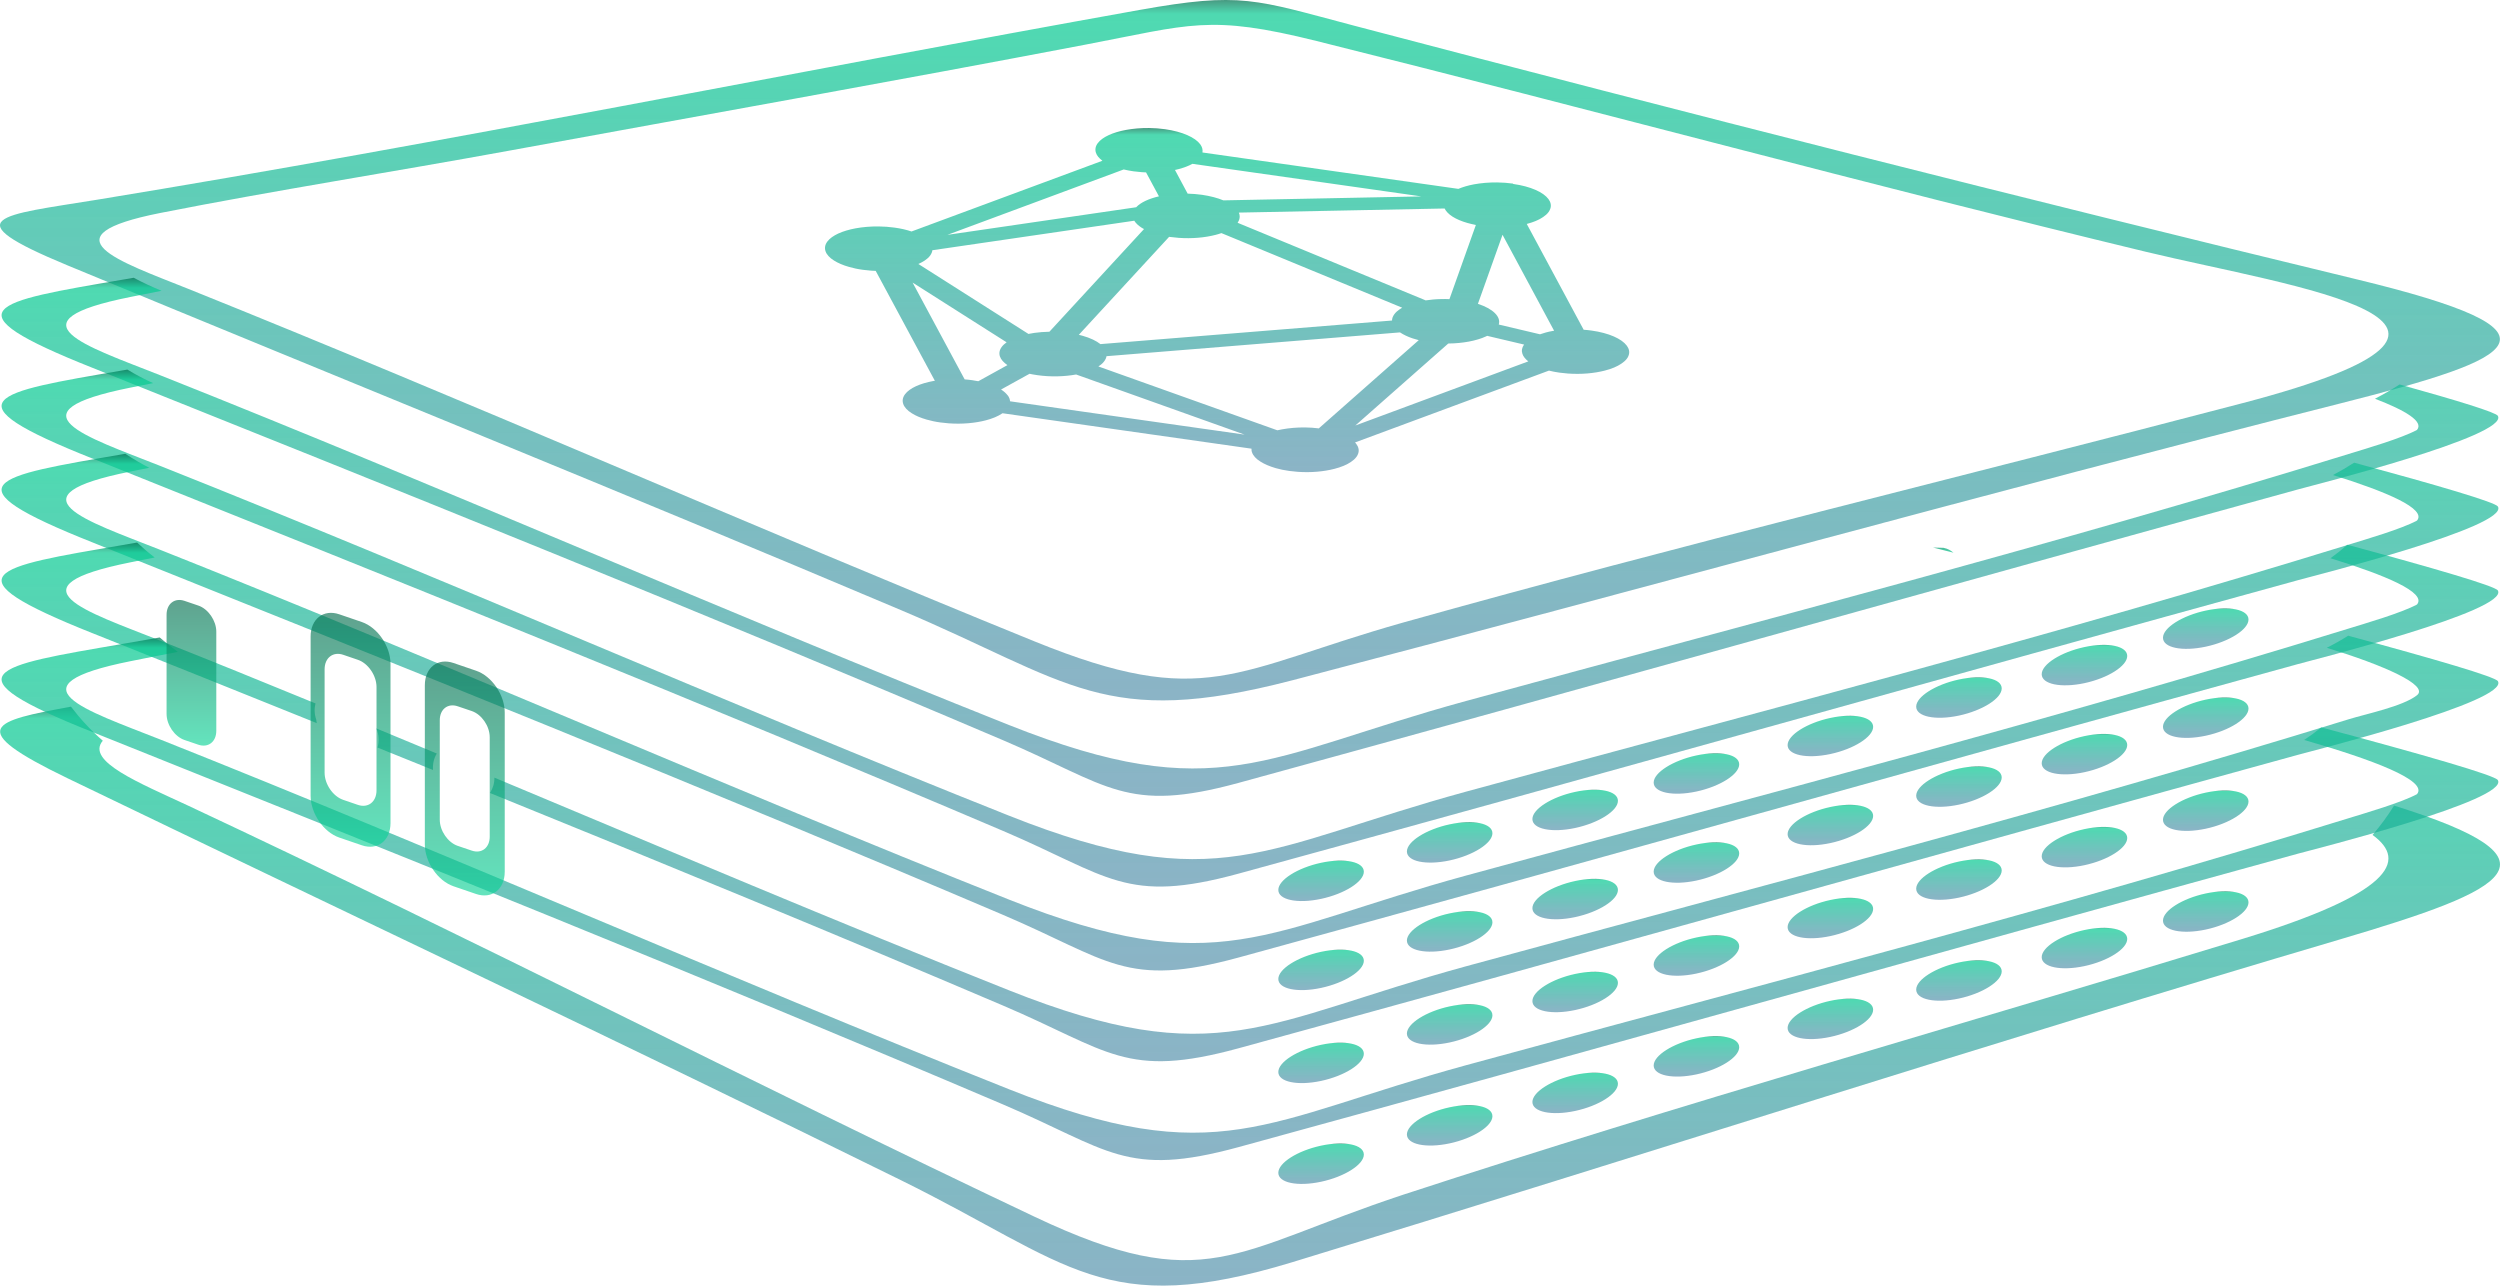 <svg width="427" height="220" viewBox="0 0 427 220" fill="none" xmlns="http://www.w3.org/2000/svg">
<path fill-rule="evenodd" clip-rule="evenodd" d="M86.785 25.767C67.261 29.345 46.749 32.546 27.451 36.361C7.314 40.351 20.397 44.628 32.141 49.331C80.631 68.817 128.409 89.929 176.736 109.565C205.865 121.397 210.606 114.543 239.622 106.339C287.375 92.943 335.189 81.399 383.079 68.842C436.06 54.947 391.747 49.106 366.457 42.99C319.28 31.596 272.053 18.776 224.889 7.007C206.453 2.417 203.427 4.193 185.154 7.67C152.447 13.911 119.554 19.764 86.785 25.767ZM220.724 116.194C188.493 124.599 182.802 116.432 153.836 104.187C106.596 84.201 58.969 64.965 11.567 45.341C-8.269 37.124 0.073 36.799 16.595 34.11C76.379 24.317 135.137 12.335 194.609 1.704C212.044 -1.411 214.27 -0.097 231.167 4.355C288.2 19.364 345.083 33.797 402.403 47.68C440.037 56.785 430.706 61.063 399.676 68.917C339.729 84.088 280.508 100.56 220.736 116.194H220.724Z" fill="url(#paint0_linear_467_2058)"/>
<path fill-rule="evenodd" clip-rule="evenodd" d="M17.558 126.513C14.594 129.99 23.712 133.679 32.142 137.606C80.632 160.332 128.409 184.946 176.737 207.834C205.866 221.629 210.606 213.65 239.623 204.069C287.375 188.448 335.19 174.99 383.08 160.344C408.181 152.665 411.433 147.099 405.23 142.609C406.581 141.033 407.819 139.357 408.907 137.594C438.811 146.937 428.781 151.852 399.689 160.444C339.742 178.142 280.521 197.341 220.749 215.576C188.518 225.382 182.828 215.851 153.861 201.568C106.622 178.267 58.994 155.829 11.592 132.954C-6.355 124.286 -1.24 123.161 12.118 120.697C13.731 122.823 15.557 124.774 17.571 126.525L17.558 126.513Z" fill="url(#paint1_linear_467_2058)"/>
<path fill-rule="evenodd" clip-rule="evenodd" d="M15.832 62.839C-9.433 52.795 -1.178 51.545 20.947 47.768L22.836 47.442C24.374 48.268 25.975 49.006 27.601 49.669C25.825 50.019 24.049 50.369 22.286 50.719C1.286 54.934 14.656 59.062 27.326 64.077C75.954 83.4 123.956 104.588 172.346 123.836C208.004 138.019 215.946 129.152 250.378 119.734C300.757 105.963 351.224 92.968 401.127 77.547C404.116 76.622 410.132 74.883 412.821 73.432C414.022 72.006 410.883 70.118 405.642 68.104C407.093 67.354 408.506 66.541 409.845 65.665C419.925 68.467 426.292 70.443 426.629 71.018C428.63 74.445 395.261 82.825 392.472 83.601C332.15 100.185 271.853 117.207 211.544 133.717C192.258 138.995 189.419 134.142 171.308 126.425C120.154 104.638 67.499 83.525 15.832 62.839Z" fill="url(#paint2_linear_467_2058)"/>
<path fill-rule="evenodd" clip-rule="evenodd" d="M15.832 78.335C-9.433 68.292 -1.178 67.041 20.947 63.264L21.76 63.126C23.174 63.989 24.649 64.765 26.163 65.44C24.862 65.69 23.574 65.953 22.286 66.203C1.286 70.418 14.656 74.545 27.326 79.561C75.954 98.884 123.956 120.071 172.346 139.32C208.004 153.503 215.946 144.635 250.378 135.218C300.757 121.46 351.224 108.452 401.127 93.031C404.116 92.106 410.132 90.367 412.821 88.916C414.51 86.915 407.643 84.001 398.476 81.137C399.726 80.474 400.927 79.773 402.09 79.023C416.573 82.95 426.216 85.789 426.642 86.515C428.643 89.942 395.274 98.322 392.485 99.097C332.163 115.681 271.866 132.704 211.556 149.213C192.27 154.491 189.431 149.638 171.321 141.921C120.167 120.134 67.511 99.022 15.844 78.323L15.832 78.335Z" fill="url(#paint3_linear_467_2058)"/>
<path fill-rule="evenodd" clip-rule="evenodd" d="M15.832 92.656C-9.433 82.612 -1.178 81.362 20.947 77.585L21.41 77.51C22.773 78.41 24.137 79.21 25.5 79.898C24.424 80.111 23.361 80.324 22.286 80.536C1.286 84.751 14.656 88.879 27.326 93.894C75.954 113.217 123.956 134.405 172.346 153.653C208.004 167.836 215.946 158.969 250.378 149.551C300.757 135.793 351.224 122.785 401.127 107.364C404.116 106.439 410.132 104.7 412.821 103.249C414.535 101.223 407.431 98.246 398.05 95.345C399.051 94.619 400.014 93.856 400.927 93.043C416.048 97.133 426.191 100.11 426.629 100.848C428.63 104.275 395.261 112.655 392.472 113.43C332.15 130.015 271.853 147.037 211.544 163.546C192.258 168.824 189.419 163.971 171.308 156.255C120.154 134.467 67.499 113.355 15.832 92.656Z" fill="url(#paint4_linear_467_2058)"/>
<path fill-rule="evenodd" clip-rule="evenodd" d="M15.831 108.165C-9.421 98.096 -1.179 96.871 20.946 93.094L23.41 92.668C24.373 93.569 25.373 94.419 26.424 95.22C25.036 95.495 23.66 95.757 22.284 96.045C1.285 100.26 14.655 104.387 27.325 109.403C36.205 112.917 45.047 116.519 53.89 120.146C53.665 120.984 53.677 121.922 54.015 122.923C54.052 123.123 54.077 123.323 54.102 123.511C41.32 118.37 28.563 113.23 15.843 108.165H15.831ZM64.296 124.424C67.735 125.85 71.175 127.275 74.602 128.701C74.114 129.502 73.876 130.465 73.964 131.515L64.483 127.688C64.784 126.625 64.721 125.449 64.283 124.424H64.296ZM84.432 132.816C113.749 145.073 142.966 157.468 172.345 169.149C208.003 183.333 215.945 174.465 250.377 165.047C300.756 151.289 351.222 138.282 401.126 122.86C404.115 121.935 410.431 120.647 412.82 118.746C414.946 117.057 407.104 113.605 397.411 110.641C398.662 110.016 399.875 109.34 401.063 108.577C416.109 112.642 426.203 115.606 426.64 116.344C428.642 119.771 395.272 128.151 392.483 128.926C332.161 145.511 271.864 162.533 211.555 179.043C192.269 184.321 189.43 179.468 171.319 171.751C142.44 159.444 113.074 147.362 83.682 135.443C84.17 134.705 84.457 133.804 84.445 132.816H84.432ZM333.675 94.407L330.173 93.519L331.949 93.569C332.737 93.731 333.174 94.007 333.675 94.419V94.407Z" fill="url(#paint5_linear_467_2058)"/>
<path fill-rule="evenodd" clip-rule="evenodd" d="M15.832 125.049C-9.433 115.006 -1.178 113.755 20.947 109.978C23.061 109.615 25.175 109.253 27.276 108.878C28.289 109.766 29.315 110.579 30.378 111.341C27.664 111.854 24.962 112.392 22.286 112.93C1.286 117.145 14.656 121.272 27.326 126.288C75.954 145.611 123.956 166.798 172.346 186.047C208.004 200.23 215.946 191.362 250.378 181.944C300.757 168.186 351.224 155.179 401.127 139.758C404.116 138.832 410.132 137.094 412.821 135.643C414.797 133.304 405.017 129.689 393.548 126.388C394.548 125.725 395.536 124.999 396.474 124.236C414.034 128.939 426.166 132.429 426.629 133.241C428.63 136.668 395.261 145.048 392.472 145.811C332.15 162.396 271.853 179.418 211.544 195.927C192.258 201.205 189.419 196.353 171.308 188.636C120.154 166.848 67.499 145.736 15.832 125.049Z" fill="url(#paint6_linear_467_2058)"/>
<path fill-rule="evenodd" clip-rule="evenodd" d="M225.64 195.677C229.68 194.814 232.944 195.502 232.944 197.203C232.944 198.904 229.667 200.98 225.64 201.843C221.6 202.706 218.336 202.018 218.336 200.317C218.336 198.616 221.613 196.54 225.64 195.677Z" fill="url(#paint7_linear_467_2058)"/>
<path fill-rule="evenodd" clip-rule="evenodd" d="M247.603 189.123C251.643 188.26 254.907 188.948 254.907 190.649C254.907 192.35 251.63 194.426 247.603 195.289C243.563 196.152 240.299 195.465 240.299 193.764C240.299 192.063 243.576 189.986 247.603 189.123Z" fill="url(#paint8_linear_467_2058)"/>
<path fill-rule="evenodd" clip-rule="evenodd" d="M269.039 183.583C273.078 182.72 276.343 183.408 276.343 185.109C276.343 186.81 273.066 188.886 269.039 189.749C264.999 190.612 261.734 189.924 261.734 188.223C261.734 186.522 265.011 184.446 269.039 183.583Z" fill="url(#paint9_linear_467_2058)"/>
<path fill-rule="evenodd" clip-rule="evenodd" d="M289.751 177.342C293.791 176.479 297.056 177.167 297.056 178.868C297.056 180.569 293.779 182.645 289.751 183.508C285.712 184.371 282.447 183.683 282.447 181.982C282.447 180.281 285.724 178.205 289.751 177.342Z" fill="url(#paint10_linear_467_2058)"/>
<path fill-rule="evenodd" clip-rule="evenodd" d="M312.628 170.938C316.668 170.075 319.933 170.763 319.933 172.464C319.933 174.165 316.656 176.241 312.628 177.104C308.589 177.967 305.324 177.279 305.324 175.578C305.324 173.877 308.601 171.801 312.628 170.938Z" fill="url(#paint11_linear_467_2058)"/>
<path fill-rule="evenodd" clip-rule="evenodd" d="M334.589 164.384C338.629 163.521 341.893 164.209 341.893 165.91C341.893 167.611 338.617 169.687 334.589 170.55C330.55 171.413 327.285 170.725 327.285 169.024C327.285 167.323 330.562 165.247 334.589 164.384Z" fill="url(#paint12_linear_467_2058)"/>
<path fill-rule="evenodd" clip-rule="evenodd" d="M356.027 158.844C360.067 157.981 363.331 158.669 363.331 160.369C363.331 162.07 360.054 164.147 356.027 165.01C351.987 165.873 348.723 165.185 348.723 163.484C348.723 161.783 352 159.707 356.027 158.844Z" fill="url(#paint13_linear_467_2058)"/>
<path fill-rule="evenodd" clip-rule="evenodd" d="M376.74 152.603C380.78 151.74 384.044 152.427 384.044 154.128C384.044 155.829 380.767 157.906 376.74 158.769C372.7 159.632 369.436 158.944 369.436 157.243C369.436 155.542 372.712 153.466 376.74 152.603Z" fill="url(#paint14_linear_467_2058)"/>
<path fill-rule="evenodd" clip-rule="evenodd" d="M225.64 178.455C229.68 177.592 232.944 178.28 232.944 179.981C232.944 181.682 229.667 183.758 225.64 184.621C221.6 185.484 218.336 184.796 218.336 183.095C218.336 181.394 221.613 179.318 225.64 178.455Z" fill="url(#paint15_linear_467_2058)"/>
<path fill-rule="evenodd" clip-rule="evenodd" d="M247.603 171.888C251.643 171.025 254.907 171.713 254.907 173.414C254.907 175.115 251.63 177.192 247.603 178.055C243.563 178.918 240.299 178.23 240.299 176.529C240.299 174.828 243.576 172.751 247.603 171.888Z" fill="url(#paint16_linear_467_2058)"/>
<path fill-rule="evenodd" clip-rule="evenodd" d="M269.039 166.348C273.078 165.485 276.343 166.173 276.343 167.874C276.343 169.575 273.066 171.651 269.039 172.514C264.999 173.377 261.734 172.689 261.734 170.988C261.734 169.287 265.011 167.211 269.039 166.348Z" fill="url(#paint17_linear_467_2058)"/>
<path fill-rule="evenodd" clip-rule="evenodd" d="M289.751 160.119C293.791 159.256 297.056 159.944 297.056 161.645C297.056 163.346 293.779 165.422 289.751 166.285C285.712 167.148 282.447 166.46 282.447 164.759C282.447 163.058 285.724 160.982 289.751 160.119Z" fill="url(#paint18_linear_467_2058)"/>
<path fill-rule="evenodd" clip-rule="evenodd" d="M312.628 153.716C316.668 152.853 319.933 153.54 319.933 155.241C319.933 156.942 316.656 159.019 312.628 159.882C308.589 160.745 305.324 160.057 305.324 158.356C305.324 156.655 308.601 154.579 312.628 153.716Z" fill="url(#paint19_linear_467_2058)"/>
<path fill-rule="evenodd" clip-rule="evenodd" d="M334.589 147.149C338.629 146.286 341.893 146.974 341.893 148.675C341.893 150.376 338.617 152.452 334.589 153.315C330.55 154.178 327.285 153.49 327.285 151.79C327.285 150.089 330.562 148.012 334.589 147.149Z" fill="url(#paint20_linear_467_2058)"/>
<path fill-rule="evenodd" clip-rule="evenodd" d="M356.027 141.609C360.067 140.746 363.331 141.434 363.331 143.135C363.331 144.836 360.054 146.912 356.027 147.775C351.987 148.638 348.723 147.95 348.723 146.249C348.723 144.548 352 142.472 356.027 141.609Z" fill="url(#paint21_linear_467_2058)"/>
<path fill-rule="evenodd" clip-rule="evenodd" d="M376.74 135.38C380.78 134.517 384.044 135.205 384.044 136.906C384.044 138.607 380.767 140.683 376.74 141.546C372.7 142.409 369.436 141.721 369.436 140.02C369.436 138.319 372.712 136.243 376.74 135.38Z" fill="url(#paint22_linear_467_2058)"/>
<path fill-rule="evenodd" clip-rule="evenodd" d="M225.64 162.571C229.68 161.708 232.944 162.396 232.944 164.097C232.944 165.798 229.667 167.874 225.64 168.737C221.6 169.6 218.336 168.912 218.336 167.211C218.336 165.51 221.613 163.434 225.64 162.571Z" fill="url(#paint23_linear_467_2058)"/>
<path fill-rule="evenodd" clip-rule="evenodd" d="M247.603 156.004C251.643 155.141 254.907 155.829 254.907 157.53C254.907 159.231 251.63 161.307 247.603 162.17C243.563 163.033 240.299 162.346 240.299 160.645C240.299 158.944 243.576 156.867 247.603 156.004Z" fill="url(#paint24_linear_467_2058)"/>
<path fill-rule="evenodd" clip-rule="evenodd" d="M269.039 150.476C273.078 149.613 276.343 150.301 276.343 152.002C276.343 153.703 273.066 155.779 269.039 156.642C264.999 157.505 261.734 156.817 261.734 155.116C261.734 153.415 265.011 151.339 269.039 150.476Z" fill="url(#paint25_linear_467_2058)"/>
<path fill-rule="evenodd" clip-rule="evenodd" d="M289.751 144.235C293.791 143.372 297.056 144.06 297.056 145.761C297.056 147.462 293.779 149.538 289.751 150.401C285.712 151.264 282.447 150.576 282.447 148.875C282.447 147.174 285.724 145.098 289.751 144.235Z" fill="url(#paint26_linear_467_2058)"/>
<path fill-rule="evenodd" clip-rule="evenodd" d="M312.628 137.832C316.668 136.969 319.933 137.656 319.933 139.357C319.933 141.058 316.656 143.135 312.628 143.998C308.589 144.861 305.324 144.173 305.324 142.472C305.324 140.771 308.601 138.695 312.628 137.832Z" fill="url(#paint27_linear_467_2058)"/>
<path fill-rule="evenodd" clip-rule="evenodd" d="M334.589 131.265C338.629 130.402 341.893 131.09 341.893 132.791C341.893 134.492 338.617 136.568 334.589 137.431C330.55 138.294 327.285 137.606 327.285 135.905C327.285 134.204 330.562 132.128 334.589 131.265Z" fill="url(#paint28_linear_467_2058)"/>
<path fill-rule="evenodd" clip-rule="evenodd" d="M356.027 125.725C360.067 124.862 363.331 125.55 363.331 127.25C363.331 128.951 360.054 131.028 356.027 131.891C351.987 132.754 348.723 132.066 348.723 130.365C348.723 128.664 352 126.588 356.027 125.725Z" fill="url(#paint29_linear_467_2058)"/>
<path fill-rule="evenodd" clip-rule="evenodd" d="M376.74 119.496C380.78 118.633 384.044 119.321 384.044 121.022C384.044 122.723 380.767 124.799 376.74 125.662C372.7 126.525 369.436 125.837 369.436 124.136C369.436 122.435 372.712 120.359 376.74 119.496Z" fill="url(#paint30_linear_467_2058)"/>
<path fill-rule="evenodd" clip-rule="evenodd" d="M225.64 147.362C229.68 146.499 232.944 147.187 232.944 148.888C232.944 150.589 229.667 152.665 225.64 153.528C221.6 154.391 218.336 153.703 218.336 152.002C218.336 150.301 221.613 148.225 225.64 147.362Z" fill="url(#paint31_linear_467_2058)"/>
<path fill-rule="evenodd" clip-rule="evenodd" d="M247.603 140.796C251.643 139.933 254.907 140.621 254.907 142.322C254.907 144.023 251.63 146.099 247.603 146.962C243.563 147.825 240.299 147.137 240.299 145.436C240.299 143.735 243.576 141.659 247.603 140.796Z" fill="url(#paint32_linear_467_2058)"/>
<path fill-rule="evenodd" clip-rule="evenodd" d="M269.039 135.255C273.078 134.392 276.343 135.08 276.343 136.781C276.343 138.482 273.066 140.558 269.039 141.421C264.999 142.284 261.734 141.596 261.734 139.895C261.734 138.194 265.011 136.118 269.039 135.255Z" fill="url(#paint33_linear_467_2058)"/>
<path fill-rule="evenodd" clip-rule="evenodd" d="M289.751 129.027C293.791 128.164 297.056 128.851 297.056 130.552C297.056 132.253 293.779 134.33 289.751 135.193C285.712 136.056 282.447 135.368 282.447 133.667C282.447 131.966 285.724 129.89 289.751 129.027Z" fill="url(#paint34_linear_467_2058)"/>
<path fill-rule="evenodd" clip-rule="evenodd" d="M312.628 122.623C316.668 121.76 319.933 122.448 319.933 124.149C319.933 125.85 316.656 127.926 312.628 128.789C308.589 129.652 305.324 128.964 305.324 127.263C305.324 125.562 308.601 123.486 312.628 122.623Z" fill="url(#paint35_linear_467_2058)"/>
<path fill-rule="evenodd" clip-rule="evenodd" d="M334.589 116.057C338.629 115.194 341.893 115.882 341.893 117.583C341.893 119.283 338.617 121.36 334.589 122.223C330.55 123.086 327.285 122.398 327.285 120.697C327.285 118.996 330.562 116.92 334.589 116.057Z" fill="url(#paint36_linear_467_2058)"/>
<path fill-rule="evenodd" clip-rule="evenodd" d="M356.027 110.516C360.067 109.653 363.331 110.341 363.331 112.042C363.331 113.743 360.054 115.819 356.027 116.682C351.987 117.545 348.723 116.857 348.723 115.156C348.723 113.455 352 111.379 356.027 110.516Z" fill="url(#paint37_linear_467_2058)"/>
<path fill-rule="evenodd" clip-rule="evenodd" d="M376.74 104.287C380.78 103.424 384.044 104.112 384.044 105.813C384.044 107.514 380.767 109.59 376.74 110.453C372.7 111.316 369.436 110.629 369.436 108.928C369.436 107.227 372.712 105.15 376.74 104.287Z" fill="url(#paint38_linear_467_2058)"/>
<path fill-rule="evenodd" clip-rule="evenodd" d="M77.465 113.243L81.305 114.556C84.007 115.469 86.208 118.696 86.208 121.697V148.888C86.208 151.902 83.994 153.616 81.305 152.69L77.465 151.377C74.764 150.451 72.562 147.237 72.562 144.223V117.045C72.562 114.03 74.776 112.317 77.465 113.243ZM78.178 120.634C76.49 120.059 75.114 121.135 75.114 123.011V140.008C75.114 141.896 76.49 143.898 78.178 144.473L80.58 145.286C82.268 145.861 83.644 144.786 83.644 142.909V125.912C83.644 124.024 82.268 122.023 80.58 121.447L78.178 120.634Z" fill="url(#paint39_linear_467_2058)" fill-opacity="0.64"/>
<path fill-rule="evenodd" clip-rule="evenodd" d="M57.956 104.925L61.795 106.239C64.497 107.164 66.698 110.378 66.698 113.38V140.571C66.698 143.585 64.484 145.298 61.795 144.373L57.956 143.06C55.254 142.134 53.053 138.92 53.053 135.905V108.727C53.053 105.713 55.267 104 57.956 104.925ZM58.631 111.842C56.88 111.241 55.442 112.355 55.442 114.318V131.978C55.442 133.942 56.88 136.031 58.631 136.618L61.12 137.469C62.871 138.069 64.309 136.956 64.309 134.992V117.332C64.309 115.381 62.871 113.28 61.12 112.692L58.631 111.842Z" fill="url(#paint40_linear_467_2058)" fill-opacity="0.64"/>
<path fill-rule="evenodd" clip-rule="evenodd" d="M31.503 102.624L33.892 103.437C35.568 104.012 36.944 106.013 36.944 107.889V124.824C36.944 126.7 35.568 127.763 33.892 127.201L31.503 126.388C29.827 125.812 28.451 123.811 28.451 121.935V105C28.451 103.124 29.827 102.061 31.503 102.624Z" fill="url(#paint41_linear_467_2058)" fill-opacity="0.64"/>
<path fill-rule="evenodd" clip-rule="evenodd" d="M258.419 31.358C257.519 31.233 256.618 31.171 255.718 31.158C254.33 31.146 252.991 31.258 251.766 31.483C250.765 31.671 249.864 31.933 249.089 32.259L205.377 26.043C205.464 25.567 205.326 25.092 205.001 24.642C204.138 23.479 201.962 22.491 198.973 22.065C198.072 21.94 197.172 21.878 196.271 21.865C194.883 21.853 193.545 21.965 192.319 22.19C190.093 22.603 188.292 23.391 187.504 24.442C187.091 24.992 187.004 25.555 187.191 26.105C187.341 26.581 187.729 27.031 188.292 27.456L155.686 39.538C154.848 39.25 153.872 39.025 152.784 38.875C151.883 38.75 150.983 38.687 150.082 38.675C148.694 38.662 147.356 38.775 146.13 39C143.904 39.413 142.103 40.201 141.315 41.251C140.902 41.802 140.815 42.364 141.002 42.915C141.19 43.478 141.69 44.028 142.453 44.503C143.128 44.928 143.991 45.304 145.017 45.591C145.717 45.791 146.505 45.967 147.356 46.079C147.831 46.142 148.319 46.192 148.794 46.229C149.057 46.242 149.32 46.267 149.57 46.267L159.675 65.04C159.575 65.052 159.488 65.065 159.4 65.078C157.174 65.49 155.373 66.278 154.585 67.329C154.172 67.879 154.085 68.442 154.272 68.992C154.46 69.555 154.96 70.105 155.723 70.581C156.399 71.006 157.262 71.381 158.287 71.669C158.988 71.869 159.775 72.044 160.626 72.156C161.101 72.219 161.589 72.269 162.064 72.307C164.303 72.469 166.542 72.269 168.368 71.794C169.481 71.506 170.457 71.106 171.169 70.618C171.194 70.606 171.207 70.593 171.232 70.581L213.756 76.634C213.756 76.847 213.756 77.059 213.844 77.259C214.031 77.835 214.532 78.373 215.295 78.848C215.97 79.273 216.833 79.648 217.859 79.948C218.559 80.149 219.347 80.324 220.198 80.436C220.673 80.499 221.161 80.549 221.636 80.586C223.887 80.749 226.113 80.549 227.939 80.073C229.065 79.786 230.028 79.386 230.741 78.898C231.116 78.648 231.429 78.373 231.654 78.072C231.804 77.885 231.904 77.685 231.967 77.497C232.179 76.922 232.042 76.346 231.654 75.821C231.591 75.746 231.529 75.659 231.441 75.571L264.56 63.301C265.123 63.439 265.736 63.564 266.386 63.652C266.862 63.714 267.349 63.764 267.825 63.802C270.076 63.964 272.302 63.764 274.128 63.289C275.254 63.001 276.217 62.601 276.93 62.113C277.305 61.863 277.618 61.588 277.855 61.288C278.006 61.1 278.106 60.9 278.168 60.712C278.381 60.137 278.243 59.562 277.855 59.036C276.992 57.873 274.816 56.873 271.827 56.46C271.389 56.398 270.939 56.347 270.489 56.322L260.771 38.25C261.884 37.962 262.859 37.562 263.56 37.074C263.935 36.824 264.248 36.549 264.473 36.248C264.623 36.061 264.71 35.861 264.785 35.673C264.998 35.098 264.861 34.523 264.473 33.997C263.61 32.834 261.434 31.834 258.444 31.421L258.419 31.358ZM265.423 56.498C265.336 56.51 265.248 56.523 265.161 56.535C264.385 56.673 263.672 56.873 263.035 57.098L255.993 55.434C256.393 54.084 254.992 52.733 252.428 51.895L256.631 40.101L265.436 56.485L265.423 56.498ZM231.516 72.657L247.363 58.674C249.839 58.649 252.178 58.211 253.804 57.461C253.879 57.423 253.929 57.398 254.004 57.361L260.308 58.849C259.933 59.387 259.845 59.925 260.033 60.45C260.183 60.9 260.533 61.325 261.033 61.725L231.516 72.669V72.657ZM191.931 28.944C192.444 29.069 192.994 29.169 193.57 29.257C194.045 29.32 194.533 29.369 195.008 29.407C195.258 29.42 195.496 29.432 195.746 29.445L197.947 33.534C196.221 33.935 194.833 34.572 194.058 35.398L161.814 40.113L191.931 28.944ZM247.576 51.094C247.1 51.069 246.613 51.069 246.15 51.082C245.237 51.094 244.349 51.182 243.511 51.307L211.38 38.05C211.493 37.887 211.58 37.712 211.643 37.549C211.793 37.136 211.768 36.711 211.593 36.311L246.738 35.611C246.975 36.098 247.426 36.574 248.088 36.999C248.764 37.424 249.627 37.799 250.652 38.087C251.103 38.212 251.578 38.325 252.078 38.425L247.563 51.094H247.576ZM225.275 73.17C224.5 73.07 223.7 73.019 222.924 73.007C221.536 72.995 220.198 73.107 218.972 73.332C218.697 73.382 218.434 73.445 218.171 73.495L187.604 62.589C187.754 62.489 187.904 62.388 188.042 62.276C188.267 62.101 188.454 61.913 188.604 61.7C188.817 61.413 188.942 61.125 188.992 60.837L239.121 56.773C239.684 57.148 240.397 57.498 241.247 57.786C241.585 57.898 241.947 57.998 242.323 58.099L225.263 73.157L225.275 73.17ZM156.849 45.091C157.249 44.916 157.612 44.716 157.937 44.503C158.312 44.253 158.625 43.978 158.85 43.678C159 43.49 159.088 43.29 159.163 43.102C159.213 42.977 159.225 42.865 159.25 42.74L193.732 37.699C193.995 38.125 194.42 38.525 194.983 38.888C195.121 38.975 195.258 39.05 195.396 39.125L179.237 56.66C178.349 56.673 177.473 56.748 176.648 56.86C176.31 56.91 175.972 56.973 175.66 57.035L156.861 45.091H156.849ZM199.886 40.476C200.361 40.538 200.849 40.589 201.324 40.626C203.575 40.789 205.802 40.589 207.628 40.113C207.978 40.026 208.303 39.926 208.616 39.813L239.496 52.558C239.346 52.645 239.196 52.733 239.071 52.821C238.696 53.071 238.395 53.346 238.17 53.646C237.895 54.009 237.758 54.384 237.758 54.746L187.954 58.774C187.241 58.211 186.216 57.723 184.94 57.361C184.715 57.298 184.49 57.236 184.264 57.185L199.686 40.451C199.761 40.451 199.823 40.476 199.898 40.488L199.886 40.476ZM208.979 34.235C207.978 33.81 206.727 33.484 205.301 33.272C204.489 33.159 203.663 33.097 202.85 33.072L200.686 29.032C200.899 28.982 201.099 28.932 201.312 28.882C202.212 28.644 203.013 28.344 203.663 27.981L242.773 33.547L208.979 34.222V34.235ZM171.92 58.474C171.582 58.711 171.307 58.962 171.107 59.237C170.294 60.325 170.732 61.45 172.07 62.363L167.092 65.115C166.767 65.052 166.417 64.99 166.067 64.94C165.641 64.877 165.204 64.827 164.766 64.802L155.873 48.268L171.92 58.461V58.474ZM172.108 67.529C171.845 67.179 171.47 66.841 170.982 66.528L175.847 63.839C175.997 63.877 176.16 63.902 176.322 63.939C176.598 63.989 176.873 64.039 177.173 64.077C179.449 64.402 181.801 64.327 183.802 63.964L212.581 74.233L172.52 68.542C172.495 68.204 172.37 67.867 172.133 67.541L172.108 67.529Z" fill="url(#paint42_linear_467_2058)"/>
<defs>
<linearGradient id="paint0_linear_467_2058" x1="213.493" y1="0" x2="213.493" y2="119.631" gradientUnits="userSpaceOnUse">
<stop stop-color="#007351" stop-opacity="0.72"/>
<stop offset="0.02" stop-color="#09CB93" stop-opacity="0.717"/>
<stop offset="1" stop-color="#387D9D" stop-opacity="0.58"/>
</linearGradient>
<linearGradient id="paint1_linear_467_2058" x1="213.51" y1="120.697" x2="213.51" y2="219.586" gradientUnits="userSpaceOnUse">
<stop stop-color="#007351" stop-opacity="0.72"/>
<stop offset="0.02" stop-color="#09CB93" stop-opacity="0.717"/>
<stop offset="1" stop-color="#387D9D" stop-opacity="0.58"/>
</linearGradient>
<linearGradient id="paint2_linear_467_2058" x1="213.494" y1="47.442" x2="213.494" y2="135.93" gradientUnits="userSpaceOnUse">
<stop stop-color="#007351" stop-opacity="0.72"/>
<stop offset="0.02" stop-color="#09CB93" stop-opacity="0.717"/>
<stop offset="1" stop-color="#387D9D" stop-opacity="0.58"/>
</linearGradient>
<linearGradient id="paint3_linear_467_2058" x1="213.5" y1="63.126" x2="213.5" y2="151.426" gradientUnits="userSpaceOnUse">
<stop stop-color="#007351" stop-opacity="0.72"/>
<stop offset="0.02" stop-color="#09CB93" stop-opacity="0.717"/>
<stop offset="1" stop-color="#387D9D" stop-opacity="0.58"/>
</linearGradient>
<linearGradient id="paint4_linear_467_2058" x1="213.494" y1="77.51" x2="213.494" y2="165.759" gradientUnits="userSpaceOnUse">
<stop stop-color="#007351" stop-opacity="0.72"/>
<stop offset="0.02" stop-color="#09CB93" stop-opacity="0.717"/>
<stop offset="1" stop-color="#387D9D" stop-opacity="0.58"/>
</linearGradient>
<linearGradient id="paint5_linear_467_2058" x1="213.501" y1="92.668" x2="213.501" y2="181.256" gradientUnits="userSpaceOnUse">
<stop stop-color="#007351" stop-opacity="0.72"/>
<stop offset="0.02" stop-color="#09CB93" stop-opacity="0.717"/>
<stop offset="1" stop-color="#387D9D" stop-opacity="0.58"/>
</linearGradient>
<linearGradient id="paint6_linear_467_2058" x1="213.494" y1="108.878" x2="213.494" y2="198.14" gradientUnits="userSpaceOnUse">
<stop stop-color="#007351" stop-opacity="0.72"/>
<stop offset="0.02" stop-color="#09CB93" stop-opacity="0.717"/>
<stop offset="1" stop-color="#387D9D" stop-opacity="0.58"/>
</linearGradient>
<linearGradient id="paint7_linear_467_2058" x1="225.64" y1="195.304" x2="225.64" y2="202.216" gradientUnits="userSpaceOnUse">
<stop stop-color="#007351" stop-opacity="0.72"/>
<stop offset="0.02" stop-color="#09CB93" stop-opacity="0.717"/>
<stop offset="1" stop-color="#387D9D" stop-opacity="0.58"/>
</linearGradient>
<linearGradient id="paint8_linear_467_2058" x1="247.603" y1="188.751" x2="247.603" y2="195.662" gradientUnits="userSpaceOnUse">
<stop stop-color="#007351" stop-opacity="0.72"/>
<stop offset="0.02" stop-color="#09CB93" stop-opacity="0.717"/>
<stop offset="1" stop-color="#387D9D" stop-opacity="0.58"/>
</linearGradient>
<linearGradient id="paint9_linear_467_2058" x1="269.039" y1="183.21" x2="269.039" y2="190.121" gradientUnits="userSpaceOnUse">
<stop stop-color="#007351" stop-opacity="0.72"/>
<stop offset="0.02" stop-color="#09CB93" stop-opacity="0.717"/>
<stop offset="1" stop-color="#387D9D" stop-opacity="0.58"/>
</linearGradient>
<linearGradient id="paint10_linear_467_2058" x1="289.751" y1="176.969" x2="289.751" y2="183.88" gradientUnits="userSpaceOnUse">
<stop stop-color="#007351" stop-opacity="0.72"/>
<stop offset="0.02" stop-color="#09CB93" stop-opacity="0.717"/>
<stop offset="1" stop-color="#387D9D" stop-opacity="0.58"/>
</linearGradient>
<linearGradient id="paint11_linear_467_2058" x1="312.628" y1="170.565" x2="312.628" y2="177.477" gradientUnits="userSpaceOnUse">
<stop stop-color="#007351" stop-opacity="0.72"/>
<stop offset="0.02" stop-color="#09CB93" stop-opacity="0.717"/>
<stop offset="1" stop-color="#387D9D" stop-opacity="0.58"/>
</linearGradient>
<linearGradient id="paint12_linear_467_2058" x1="334.589" y1="164.012" x2="334.589" y2="170.923" gradientUnits="userSpaceOnUse">
<stop stop-color="#007351" stop-opacity="0.72"/>
<stop offset="0.02" stop-color="#09CB93" stop-opacity="0.717"/>
<stop offset="1" stop-color="#387D9D" stop-opacity="0.58"/>
</linearGradient>
<linearGradient id="paint13_linear_467_2058" x1="356.027" y1="158.471" x2="356.027" y2="165.382" gradientUnits="userSpaceOnUse">
<stop stop-color="#007351" stop-opacity="0.72"/>
<stop offset="0.02" stop-color="#09CB93" stop-opacity="0.717"/>
<stop offset="1" stop-color="#387D9D" stop-opacity="0.58"/>
</linearGradient>
<linearGradient id="paint14_linear_467_2058" x1="376.74" y1="152.23" x2="376.74" y2="159.141" gradientUnits="userSpaceOnUse">
<stop stop-color="#007351" stop-opacity="0.72"/>
<stop offset="0.02" stop-color="#09CB93" stop-opacity="0.717"/>
<stop offset="1" stop-color="#387D9D" stop-opacity="0.58"/>
</linearGradient>
<linearGradient id="paint15_linear_467_2058" x1="225.64" y1="178.082" x2="225.64" y2="184.993" gradientUnits="userSpaceOnUse">
<stop stop-color="#007351" stop-opacity="0.72"/>
<stop offset="0.02" stop-color="#09CB93" stop-opacity="0.717"/>
<stop offset="1" stop-color="#387D9D" stop-opacity="0.58"/>
</linearGradient>
<linearGradient id="paint16_linear_467_2058" x1="247.603" y1="171.516" x2="247.603" y2="178.427" gradientUnits="userSpaceOnUse">
<stop stop-color="#007351" stop-opacity="0.72"/>
<stop offset="0.02" stop-color="#09CB93" stop-opacity="0.717"/>
<stop offset="1" stop-color="#387D9D" stop-opacity="0.58"/>
</linearGradient>
<linearGradient id="paint17_linear_467_2058" x1="269.039" y1="165.975" x2="269.039" y2="172.887" gradientUnits="userSpaceOnUse">
<stop stop-color="#007351" stop-opacity="0.72"/>
<stop offset="0.02" stop-color="#09CB93" stop-opacity="0.717"/>
<stop offset="1" stop-color="#387D9D" stop-opacity="0.58"/>
</linearGradient>
<linearGradient id="paint18_linear_467_2058" x1="289.751" y1="159.747" x2="289.751" y2="166.658" gradientUnits="userSpaceOnUse">
<stop stop-color="#007351" stop-opacity="0.72"/>
<stop offset="0.02" stop-color="#09CB93" stop-opacity="0.717"/>
<stop offset="1" stop-color="#387D9D" stop-opacity="0.58"/>
</linearGradient>
<linearGradient id="paint19_linear_467_2058" x1="312.628" y1="153.343" x2="312.628" y2="160.254" gradientUnits="userSpaceOnUse">
<stop stop-color="#007351" stop-opacity="0.72"/>
<stop offset="0.02" stop-color="#09CB93" stop-opacity="0.717"/>
<stop offset="1" stop-color="#387D9D" stop-opacity="0.58"/>
</linearGradient>
<linearGradient id="paint20_linear_467_2058" x1="334.589" y1="146.777" x2="334.589" y2="153.688" gradientUnits="userSpaceOnUse">
<stop stop-color="#007351" stop-opacity="0.72"/>
<stop offset="0.02" stop-color="#09CB93" stop-opacity="0.717"/>
<stop offset="1" stop-color="#387D9D" stop-opacity="0.58"/>
</linearGradient>
<linearGradient id="paint21_linear_467_2058" x1="356.027" y1="141.236" x2="356.027" y2="148.147" gradientUnits="userSpaceOnUse">
<stop stop-color="#007351" stop-opacity="0.72"/>
<stop offset="0.02" stop-color="#09CB93" stop-opacity="0.717"/>
<stop offset="1" stop-color="#387D9D" stop-opacity="0.58"/>
</linearGradient>
<linearGradient id="paint22_linear_467_2058" x1="376.74" y1="135.007" x2="376.74" y2="141.919" gradientUnits="userSpaceOnUse">
<stop stop-color="#007351" stop-opacity="0.72"/>
<stop offset="0.02" stop-color="#09CB93" stop-opacity="0.717"/>
<stop offset="1" stop-color="#387D9D" stop-opacity="0.58"/>
</linearGradient>
<linearGradient id="paint23_linear_467_2058" x1="225.64" y1="162.198" x2="225.64" y2="169.109" gradientUnits="userSpaceOnUse">
<stop stop-color="#007351" stop-opacity="0.72"/>
<stop offset="0.02" stop-color="#09CB93" stop-opacity="0.717"/>
<stop offset="1" stop-color="#387D9D" stop-opacity="0.58"/>
</linearGradient>
<linearGradient id="paint24_linear_467_2058" x1="247.603" y1="155.632" x2="247.603" y2="162.543" gradientUnits="userSpaceOnUse">
<stop stop-color="#007351" stop-opacity="0.72"/>
<stop offset="0.02" stop-color="#09CB93" stop-opacity="0.717"/>
<stop offset="1" stop-color="#387D9D" stop-opacity="0.58"/>
</linearGradient>
<linearGradient id="paint25_linear_467_2058" x1="269.039" y1="150.104" x2="269.039" y2="157.015" gradientUnits="userSpaceOnUse">
<stop stop-color="#007351" stop-opacity="0.72"/>
<stop offset="0.02" stop-color="#09CB93" stop-opacity="0.717"/>
<stop offset="1" stop-color="#387D9D" stop-opacity="0.58"/>
</linearGradient>
<linearGradient id="paint26_linear_467_2058" x1="289.751" y1="143.863" x2="289.751" y2="150.774" gradientUnits="userSpaceOnUse">
<stop stop-color="#007351" stop-opacity="0.72"/>
<stop offset="0.02" stop-color="#09CB93" stop-opacity="0.717"/>
<stop offset="1" stop-color="#387D9D" stop-opacity="0.58"/>
</linearGradient>
<linearGradient id="paint27_linear_467_2058" x1="312.628" y1="137.459" x2="312.628" y2="144.37" gradientUnits="userSpaceOnUse">
<stop stop-color="#007351" stop-opacity="0.72"/>
<stop offset="0.02" stop-color="#09CB93" stop-opacity="0.717"/>
<stop offset="1" stop-color="#387D9D" stop-opacity="0.58"/>
</linearGradient>
<linearGradient id="paint28_linear_467_2058" x1="334.589" y1="130.893" x2="334.589" y2="137.804" gradientUnits="userSpaceOnUse">
<stop stop-color="#007351" stop-opacity="0.72"/>
<stop offset="0.02" stop-color="#09CB93" stop-opacity="0.717"/>
<stop offset="1" stop-color="#387D9D" stop-opacity="0.58"/>
</linearGradient>
<linearGradient id="paint29_linear_467_2058" x1="356.027" y1="125.352" x2="356.027" y2="132.263" gradientUnits="userSpaceOnUse">
<stop stop-color="#007351" stop-opacity="0.72"/>
<stop offset="0.02" stop-color="#09CB93" stop-opacity="0.717"/>
<stop offset="1" stop-color="#387D9D" stop-opacity="0.58"/>
</linearGradient>
<linearGradient id="paint30_linear_467_2058" x1="376.74" y1="119.123" x2="376.74" y2="126.035" gradientUnits="userSpaceOnUse">
<stop stop-color="#007351" stop-opacity="0.72"/>
<stop offset="0.02" stop-color="#09CB93" stop-opacity="0.717"/>
<stop offset="1" stop-color="#387D9D" stop-opacity="0.58"/>
</linearGradient>
<linearGradient id="paint31_linear_467_2058" x1="225.64" y1="146.989" x2="225.64" y2="153.901" gradientUnits="userSpaceOnUse">
<stop stop-color="#007351" stop-opacity="0.72"/>
<stop offset="0.02" stop-color="#09CB93" stop-opacity="0.717"/>
<stop offset="1" stop-color="#387D9D" stop-opacity="0.58"/>
</linearGradient>
<linearGradient id="paint32_linear_467_2058" x1="247.603" y1="140.423" x2="247.603" y2="147.334" gradientUnits="userSpaceOnUse">
<stop stop-color="#007351" stop-opacity="0.72"/>
<stop offset="0.02" stop-color="#09CB93" stop-opacity="0.717"/>
<stop offset="1" stop-color="#387D9D" stop-opacity="0.58"/>
</linearGradient>
<linearGradient id="paint33_linear_467_2058" x1="269.039" y1="134.883" x2="269.039" y2="141.794" gradientUnits="userSpaceOnUse">
<stop stop-color="#007351" stop-opacity="0.72"/>
<stop offset="0.02" stop-color="#09CB93" stop-opacity="0.717"/>
<stop offset="1" stop-color="#387D9D" stop-opacity="0.58"/>
</linearGradient>
<linearGradient id="paint34_linear_467_2058" x1="289.751" y1="128.654" x2="289.751" y2="135.565" gradientUnits="userSpaceOnUse">
<stop stop-color="#007351" stop-opacity="0.72"/>
<stop offset="0.02" stop-color="#09CB93" stop-opacity="0.717"/>
<stop offset="1" stop-color="#387D9D" stop-opacity="0.58"/>
</linearGradient>
<linearGradient id="paint35_linear_467_2058" x1="312.628" y1="122.25" x2="312.628" y2="129.162" gradientUnits="userSpaceOnUse">
<stop stop-color="#007351" stop-opacity="0.72"/>
<stop offset="0.02" stop-color="#09CB93" stop-opacity="0.717"/>
<stop offset="1" stop-color="#387D9D" stop-opacity="0.58"/>
</linearGradient>
<linearGradient id="paint36_linear_467_2058" x1="334.589" y1="115.684" x2="334.589" y2="122.595" gradientUnits="userSpaceOnUse">
<stop stop-color="#007351" stop-opacity="0.72"/>
<stop offset="0.02" stop-color="#09CB93" stop-opacity="0.717"/>
<stop offset="1" stop-color="#387D9D" stop-opacity="0.58"/>
</linearGradient>
<linearGradient id="paint37_linear_467_2058" x1="356.027" y1="110.143" x2="356.027" y2="117.055" gradientUnits="userSpaceOnUse">
<stop stop-color="#007351" stop-opacity="0.72"/>
<stop offset="0.02" stop-color="#09CB93" stop-opacity="0.717"/>
<stop offset="1" stop-color="#387D9D" stop-opacity="0.58"/>
</linearGradient>
<linearGradient id="paint38_linear_467_2058" x1="376.74" y1="103.915" x2="376.74" y2="110.826" gradientUnits="userSpaceOnUse">
<stop stop-color="#007351" stop-opacity="0.72"/>
<stop offset="0.02" stop-color="#09CB93" stop-opacity="0.717"/>
<stop offset="1" stop-color="#387D9D" stop-opacity="0.58"/>
</linearGradient>
<linearGradient id="paint39_linear_467_2058" x1="79.385" y1="112.991" x2="79.385" y2="152.941" gradientUnits="userSpaceOnUse">
<stop stop-color="#066E4F"/>
<stop offset="1" stop-color="#0CD498"/>
</linearGradient>
<linearGradient id="paint40_linear_467_2058" x1="59.875" y1="104.674" x2="59.875" y2="144.624" gradientUnits="userSpaceOnUse">
<stop stop-color="#066E4F"/>
<stop offset="1" stop-color="#0CD498"/>
</linearGradient>
<linearGradient id="paint41_linear_467_2058" x1="32.697" y1="102.473" x2="32.697" y2="127.351" gradientUnits="userSpaceOnUse">
<stop stop-color="#066E4F"/>
<stop offset="1" stop-color="#0CD498"/>
</linearGradient>
<linearGradient id="paint42_linear_467_2058" x1="209.588" y1="21.864" x2="209.588" y2="80.642" gradientUnits="userSpaceOnUse">
<stop stop-color="#007351" stop-opacity="0.72"/>
<stop offset="0.02" stop-color="#09CB93" stop-opacity="0.717"/>
<stop offset="1" stop-color="#387D9D" stop-opacity="0.58"/>
</linearGradient>
</defs>
</svg>
